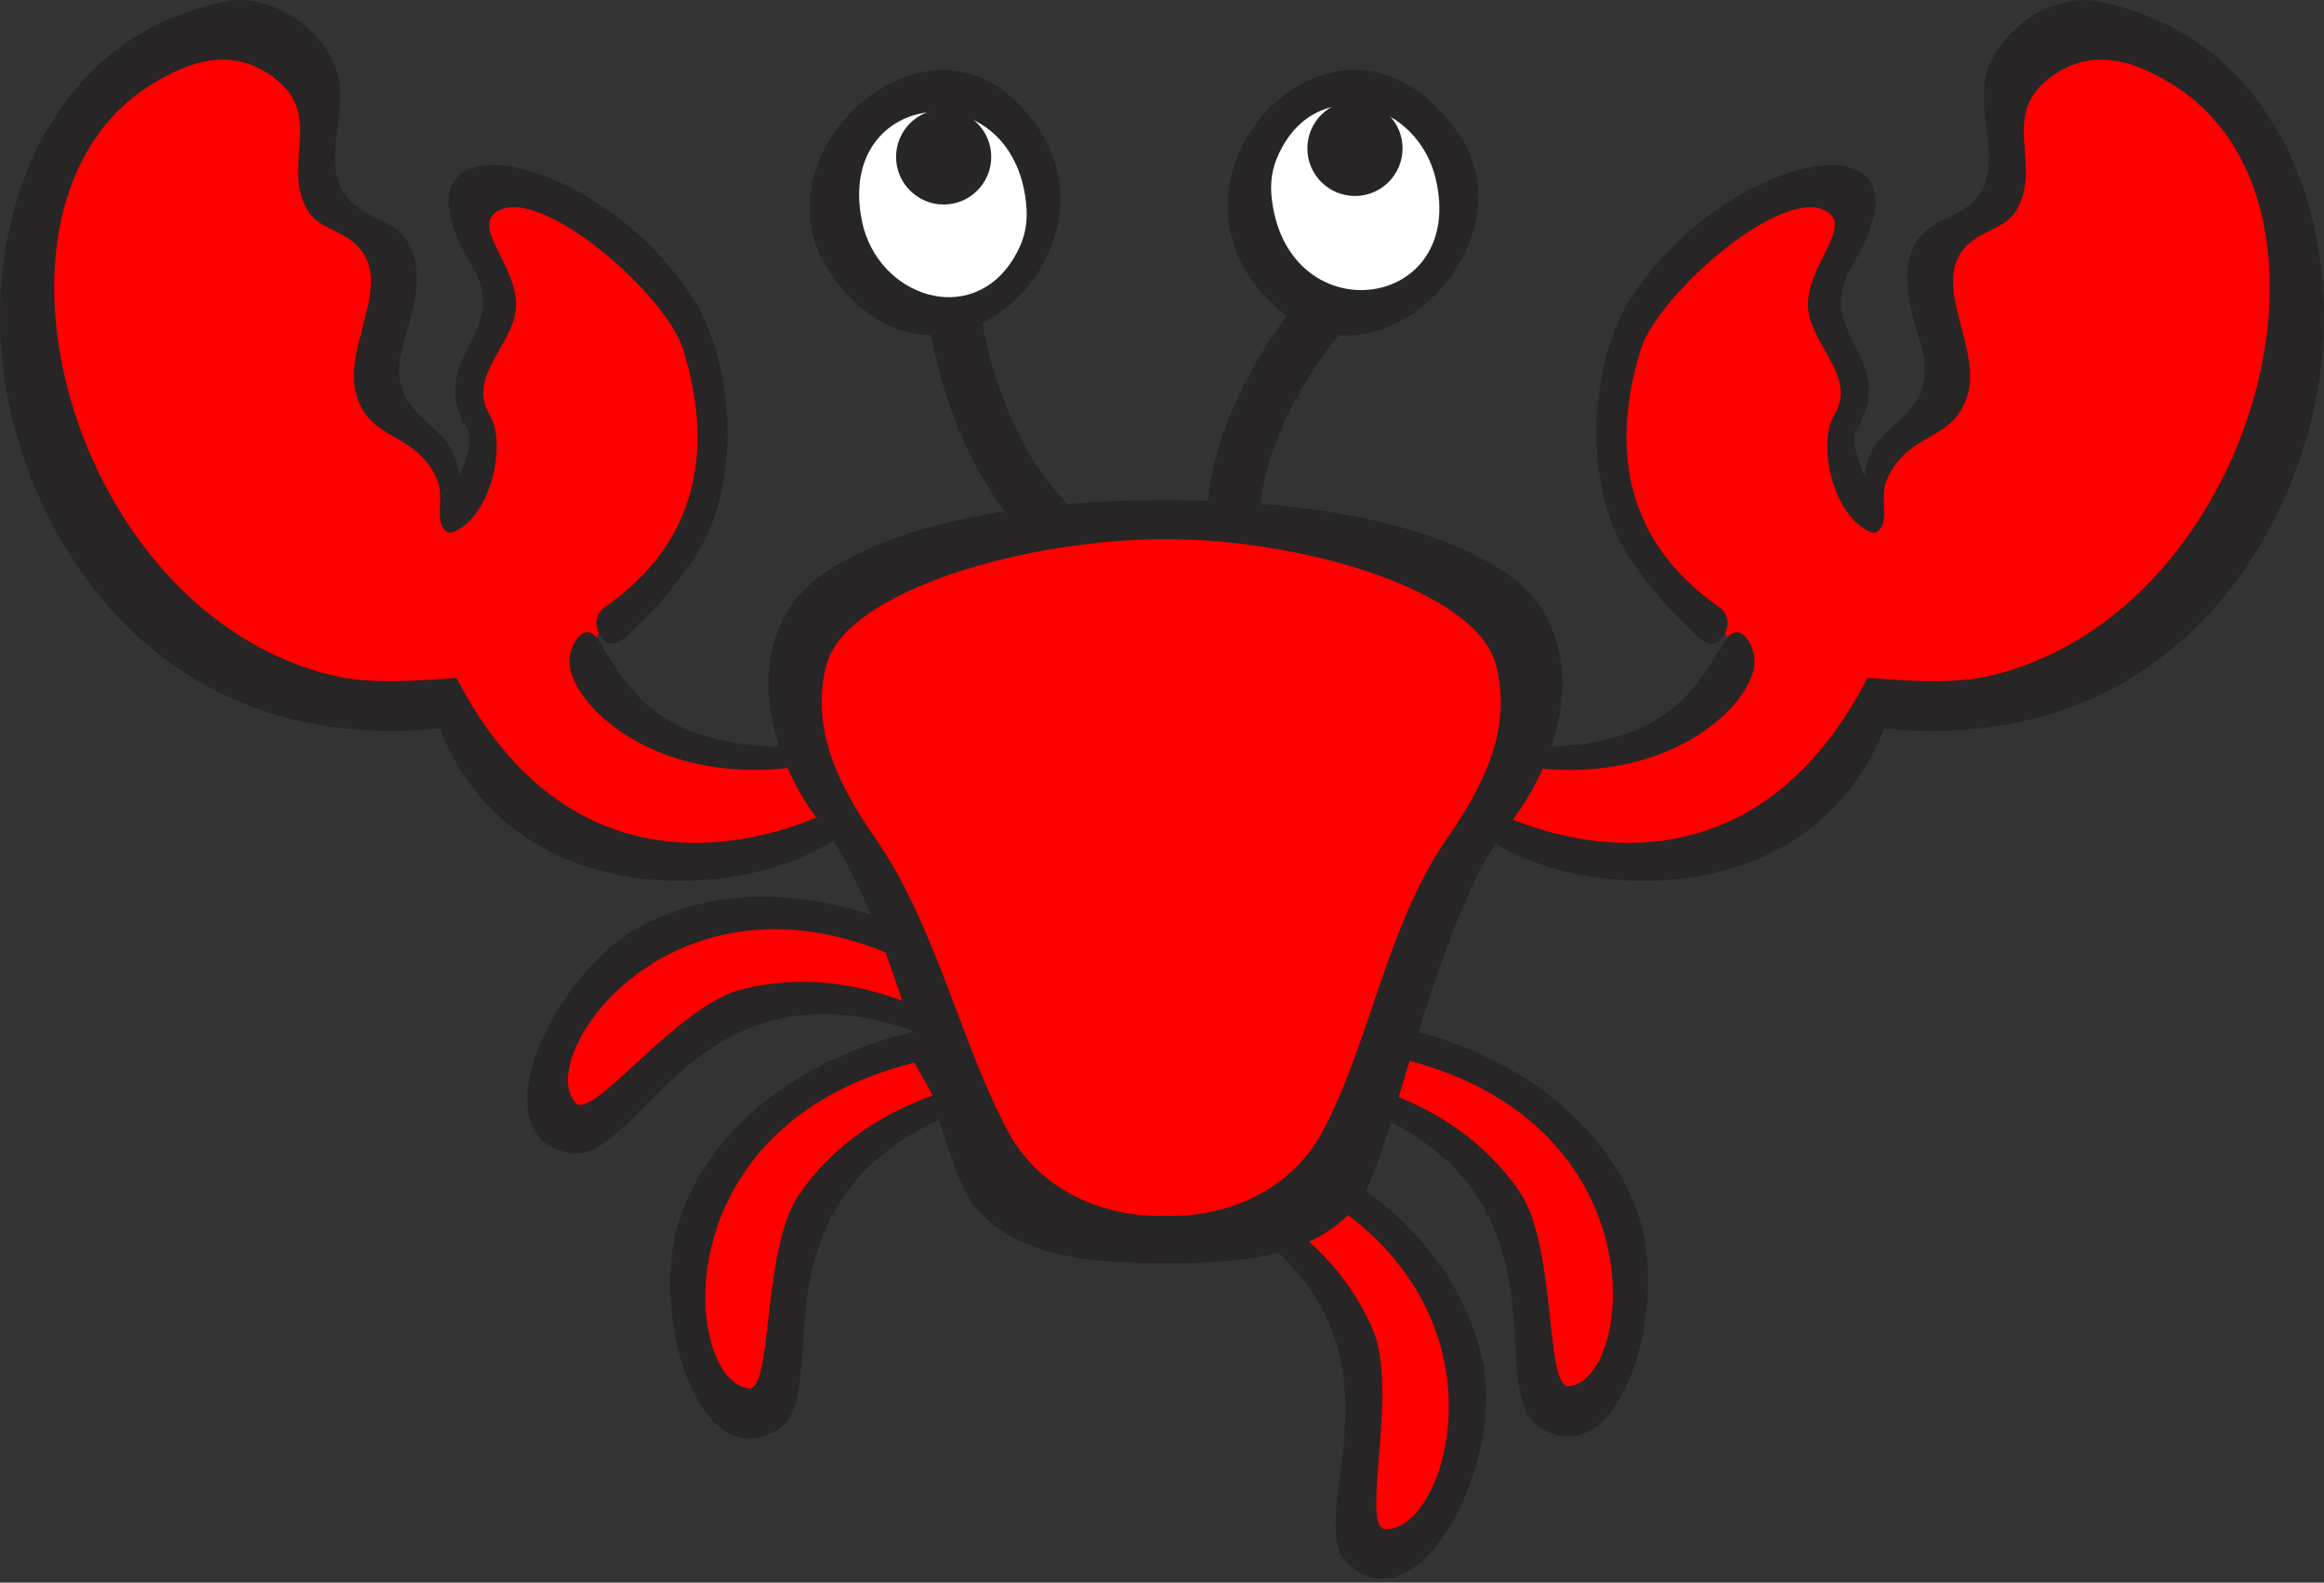 <svg version="1.1" width="348" height="237" xmlns="http://www.w3.org/2000/svg" xmlns:xlink="http://www.w3.org/1999/xlink">
  <rect width="100%" height="100%" fill="#333333" stroke="none"/>
  <!-- Exported by Scratch - http://scratch.mit.edu/ -->
  <g id="ID0.02210929337888956" transform="matrix(0.755, 0.656, -0.656, 0.755, 137.95, -65.35)">
    <path id="ID0.6615138123743236" fill="#272525" d="M 58.812 69.148 C 47.382 76.420 54.982 86.381 52.107 89.129 C 48.075 92.984 43.184 83.557 44.279 77.787 C 46.025 68.588 55.816 64.975 55.816 64.975 C 55.816 64.975 58.835 67.771 58.812 69.148 L 58.812 69.148 L 58.812 69.148 L 58.812 69.148 L 58.812 69.148 L 58.812 69.148 L 58.812 69.148 L 58.812 69.148 L 58.812 69.148 Z " transform="matrix(2.551, 0.5, -0.5, 2.551, 28.2, -39.4)"/>
    <path id="ID0.19191409228369594" fill="#FF0000" d="M 55.734 66.903 L 57.138 68.554 C 54.630 70.041 52.100 72.313 50.666 75.657 C 49.164 79.158 51.387 87.037 49.977 87.155 C 46.261 87.467 41.965 73.337 55.734 66.903 L 55.734 66.903 L 55.734 66.903 L 55.734 66.903 L 55.734 66.903 L 55.734 66.903 L 55.734 66.903 L 55.734 66.903 L 55.734 66.903 Z " transform="matrix(2.551, 0.5, -0.5, 2.551, 28.2, -39.4)"/>
  </g>
  <path id="ID0.19590965565294027" fill="none" d="M 61.965 31.297 C 57.658 28.643 55.082 21.164 54.898 17.010 " transform="matrix(2.599, 0, 0, 2.599, 0, 0)"/>
  <path id="ID0.3219024804420769" fill="none" stroke="#272525" stroke-width="3.031" d="M 61.965 31.297 C 57.658 28.643 55.082 21.164 54.898 17.010 " transform="matrix(2.599, 0, 0, 2.599, 0, 0)"/>
  <path id="ID0.9153673928231001" fill="none" d="M 71.145 30.875 C 70.499 25.858 74.690 19.148 77.802 16.391 " transform="matrix(2.599, 0, 0, 2.599, 0, 0)"/>
  <path id="ID0.7677619978785515" fill="none" stroke="#272525" stroke-width="3.031" d="M 71.145 30.875 C 70.499 25.858 74.690 19.148 77.802 16.391 " transform="matrix(2.599, 0, 0, 2.599, 0, 0)"/>
  <path id="ID0.9208156592212617" fill="#FF0000" d="M 84.912 46.546 C 89.564 49.043 92.991 50.561 98.230 49.679 C 101.558 49.092 103.762 47.820 105.671 44.979 C 106.699 43.461 106.577 41.029 108.412 41.063 C 119.086 41.258 129.906 34.502 132.306 23.045 C 133.138 18.932 132.648 15.064 131.327 11.098 C 129.222 4.684 125.059 1.649 118.304 2.481 C 115.414 2.824 116.589 7.622 115.660 10.315 C 114.728 13.008 111.938 13.301 111.153 15.994 C 110.665 17.708 111.448 18.883 111.546 20.695 C 111.742 24.220 107.531 26.080 108.217 29.116 C 104.006 27.451 106.846 25.493 106.846 23.045 C 106.846 20.792 105.328 19.617 105.475 17.365 C 105.621 15.113 107.140 13.938 106.846 11.686 C 98.279 11 90.690 19.569 92.746 27.941 C 93.922 32.641 102.832 36.852 99.014 39.691 C 95.293 42.483 91.131 44.392 86.871 42.629 C 86.724 44.637 86.087 44.979 84.912 46.546 L 84.912 46.546 L 84.912 46.546 L 84.912 46.546 L 84.912 46.546 L 84.912 46.546 L 84.912 46.546 L 84.912 46.546 L 84.912 46.546 Z " transform="matrix(2.599, 0, 0, 2.599, 0, 0)"/>
  <path id="ID0.7105530607514083" fill="#272525" d="M 110.912 21.234 C 110.863 24.914 106.719 24.243 107.539 28.928 C 107.646 29.542 107.383 30.271 108.024 30.687 C 108.987 30.318 108.243 28.702 108.703 27.649 C 109.969 24.743 112.711 25.530 113.413 22.545 C 114.091 19.668 110.831 15.791 113.780 13.770 C 114.749 13.106 115.769 13.029 116.327 11.833 C 117.563 9.178 115.209 6.530 118.249 4.373 C 120.536 2.751 122.854 3.446 125.134 4.844 C 136.260 11.666 129.948 35.289 114.718 38.924 C 112.526 39.447 109.831 39.223 107.598 39.056 C 101.167 51.524 90.539 48.935 85.975 46.699 C 85.107 46.273 85.768 47.037 84.604 47.419 C 89.180 51.927 104.099 53.364 108.556 41.974 C 124.251 43.506 131.587 32.023 133.405 23.165 C 135.312 13.873 131.795 2.202 120.805 0.069 C 118.701 -0.339 115.839 1.136 114.691 3.580 C 113.216 6.719 116.739 10.660 112.088 12.616 C 107.921 14.368 110.936 19.379 110.912 21.234 L 110.912 21.234 L 110.912 21.234 L 110.912 21.234 L 110.912 21.234 L 110.912 21.234 L 110.912 21.234 L 110.912 21.234 L 110.912 21.234 Z " transform="matrix(2.599, 0, 0, 2.599, 0, 0)"/>
  <path id="ID0.46882958710193634" fill="#272525" d="M 98.081 36.889 C 99.042 37.695 100.206 35.790 99.055 34.988 C 93.805 31.330 92.702 26.113 94.529 20.149 C 95.535 16.868 103.183 10.257 105.453 12.337 C 106.581 13.370 103.670 15.810 104.239 18.204 C 104.710 20.175 106.928 21.858 105.666 23.943 C 104.781 25.404 105.433 29.260 107.451 30.495 C 107.769 30.690 108.056 30.778 108.207 30.562 C 108.870 29.612 106.201 26.014 106.993 24.698 C 109.449 20.623 104.327 19.243 106.732 15.254 C 112.139 6.288 99.579 8.536 94.013 17.126 C 91.526 20.962 91.196 27.892 93.716 31.866 C 95.269 34.313 97.121 36.083 98.081 36.889 L 98.081 36.889 L 98.081 36.889 L 98.081 36.889 L 98.081 36.889 L 98.081 36.889 L 98.081 36.889 L 98.081 36.889 L 98.081 36.889 Z " transform="matrix(2.599, 0, 0, 2.599, 0, 0)"/>
  <path id="ID0.799437502399087" fill="#272525" d="M 87.931 43.037 L 87.328 44.088 C 96.009 45.605 101.212 40.515 101.087 37.994 C 101.043 37.106 100.197 35.682 99.411 36.906 C 97.825 39.375 96.205 43.208 87.931 43.037 L 87.931 43.037 L 87.931 43.037 L 87.931 43.037 L 87.931 43.037 L 87.931 43.037 L 87.931 43.037 L 87.931 43.037 L 87.931 43.037 Z " transform="matrix(2.599, 0, 0, 2.599, 0, 0)"/>
  <path id="ID0.3204877767711878" fill="#272525" d="M 75.449 69.151 C 86.880 76.424 79.279 86.383 82.154 89.132 C 86.185 92.987 91.076 83.560 89.982 77.790 C 88.235 68.591 78.445 64.978 78.445 64.978 C 78.445 64.978 75.426 67.774 75.449 69.151 L 75.449 69.151 L 75.449 69.151 L 75.449 69.151 L 75.449 69.151 L 75.449 69.151 L 75.449 69.151 L 75.449 69.151 L 75.449 69.151 Z " transform="matrix(2.599, 0, 0, 2.599, -11.7, 2.45)"/>
  <path id="ID0.6369192353449762" fill="#FF0000" d="M 78.528 66.906 L 77.123 68.558 C 79.632 70.043 82.162 72.316 83.596 75.660 C 85.098 79.161 82.875 87.041 84.285 87.158 C 88 87.469 92.297 73.341 78.528 66.906 L 78.528 66.906 L 78.528 66.906 L 78.528 66.906 L 78.528 66.906 L 78.528 66.906 L 78.528 66.906 L 78.528 66.906 L 78.528 66.906 Z " transform="matrix(2.599, 0, 0, 2.599, -11.7, 2.45)"/>
  <path id="ID0.01210848893970251" fill="#272525" d="M 78.898 63.843 C 92.420 63.008 92.127 75.533 96.068 76.068 C 101.596 76.817 100.011 66.314 95.734 62.292 C 88.915 55.876 78.869 58.707 78.869 58.707 C 78.869 58.707 78.071 62.744 78.898 63.843 L 78.898 63.843 L 78.898 63.843 L 78.898 63.843 L 78.898 63.843 L 78.898 63.843 L 78.898 63.843 L 78.898 63.843 L 78.898 63.843 Z " transform="matrix(2.351, 1.108, -1.108, 2.351, 88.9, -71.6)"/>
  <path id="ID0.13413950521498919" fill="#FF0000" d="M 80.070 60.218 L 79.905 62.380 C 82.807 62.108 86.190 62.459 89.314 64.320 C 92.588 66.270 95.420 73.951 96.631 73.216 C 99.819 71.286 94.991 57.330 80.070 60.218 L 80.070 60.218 L 80.070 60.218 L 80.070 60.218 L 80.070 60.218 L 80.070 60.218 L 80.070 60.218 L 80.070 60.218 L 80.070 60.218 Z " transform="matrix(2.351, 1.108, -1.108, 2.351, 88.9, -71.6)"/>
  <path id="ID0.6875393860973418" fill="#FF0000" d="M 48.983 46.543 C 44.332 49.041 40.905 50.558 35.666 49.678 C 32.336 49.091 30.133 47.817 28.224 44.978 C 27.196 43.460 27.317 41.027 25.482 41.061 C 14.809 41.256 3.989 34.500 1.590 23.043 C 0.757 18.931 1.247 15.063 2.569 11.097 C 4.674 4.683 8.836 1.647 15.593 2.480 C 18.481 2.822 17.306 7.621 18.237 10.313 C 19.167 13.006 21.958 13.300 22.741 15.993 C 23.231 17.707 22.447 18.882 22.349 20.693 C 22.153 24.218 26.363 26.079 25.678 29.114 C 29.889 27.449 27.049 25.490 27.049 23.043 C 27.049 20.791 28.567 19.616 28.420 17.363 C 28.273 15.111 26.755 13.936 27.049 11.684 C 35.617 10.998 43.206 19.567 41.150 27.939 C 39.975 32.640 31.065 36.850 34.883 39.690 C 38.604 42.481 42.766 44.390 47.025 42.628 C 47.172 44.634 47.808 44.978 48.983 46.543 L 48.983 46.543 L 48.983 46.543 L 48.983 46.543 L 48.983 46.543 L 48.983 46.543 L 48.983 46.543 L 48.983 46.543 L 48.983 46.543 Z " transform="matrix(2.599, 0, 0, 2.599, 0, 0)"/>
  <path id="ID0.6489166100509465" fill="#272525" d="M 22.984 21.232 C 23.033 24.912 27.177 24.242 26.357 28.927 C 26.249 29.541 26.513 30.270 25.872 30.685 C 24.908 30.317 25.652 28.701 25.194 27.649 C 23.928 24.743 21.185 25.530 20.483 22.545 C 19.805 19.668 23.066 15.791 20.115 13.770 C 19.146 13.106 18.126 13.030 17.569 11.833 C 16.332 9.179 18.688 6.530 15.647 4.374 C 13.360 2.752 11.041 3.446 8.761 4.844 C -2.364 11.666 3.948 35.290 19.179 38.923 C 21.370 39.446 24.064 39.223 26.299 39.056 C 32.729 51.524 43.358 48.934 47.922 46.699 C 48.791 46.273 48.130 47.036 49.293 47.419 C 44.716 51.927 29.798 53.364 25.341 41.974 C 9.645 43.505 2.310 32.022 0.492 23.164 C -1.415 13.871 2.102 2.200 13.092 0.067 C 15.195 -0.341 18.057 1.135 19.206 3.579 C 20.681 6.718 17.158 10.659 21.809 12.615 C 25.975 14.366 22.960 19.377 22.984 21.232 L 22.984 21.232 L 22.984 21.232 L 22.984 21.232 L 22.984 21.232 L 22.984 21.232 L 22.984 21.232 L 22.984 21.232 L 22.984 21.232 Z " transform="matrix(2.599, 0, 0, 2.599, 0, 0)"/>
  <path id="ID0.9132488328032196" fill="#272525" d="M 35.815 36.887 C 34.855 37.693 33.690 35.788 34.842 34.986 C 40.091 31.328 41.196 26.111 39.367 20.147 C 38.362 16.865 30.713 10.255 28.444 12.335 C 27.317 13.367 30.228 15.808 29.658 18.201 C 29.188 20.173 26.969 21.855 28.231 23.941 C 29.116 25.402 28.465 29.258 26.446 30.493 C 26.128 30.688 25.841 30.776 25.690 30.560 C 25.026 29.610 27.696 26.011 26.903 24.696 C 24.448 20.622 29.570 19.241 27.164 15.252 C 21.757 6.286 34.317 8.534 39.884 17.124 C 42.371 20.960 42.701 27.889 40.180 31.864 C 38.628 34.310 36.776 36.081 35.815 36.887 L 35.815 36.887 L 35.815 36.887 L 35.815 36.887 L 35.815 36.887 L 35.815 36.887 L 35.815 36.887 L 35.815 36.887 L 35.815 36.887 Z " transform="matrix(2.599, 0, 0, 2.599, 0, 0)"/>
  <path id="ID0.347795610781759" fill="#272525" d="M 45.966 43.035 L 46.569 44.085 C 37.887 45.602 32.685 40.513 32.810 37.992 C 32.854 37.104 33.700 35.680 34.486 36.904 C 36.071 39.374 37.691 43.207 45.966 43.035 L 45.966 43.035 L 45.966 43.035 L 45.966 43.035 L 45.966 43.035 L 45.966 43.035 L 45.966 43.035 L 45.966 43.035 L 45.966 43.035 Z " transform="matrix(2.599, 0, 0, 2.599, 0, 0)"/>
  <path id="ID0.2128263027407229" fill="#272525" d="M 47.665 15.446 C 43.614 9.123 52.496 0.486 58.242 5.576 C 66.717 13.085 54.250 25.725 47.665 15.446 L 47.665 15.446 L 47.665 15.446 L 47.665 15.446 L 47.665 15.446 L 47.665 15.446 L 47.665 15.446 L 47.665 15.446 L 47.665 15.446 Z " transform="matrix(2.599, 0, 0, 2.599, 0, 0)"/>
  <path id="ID0.8055465533398092" fill="#FFFFFF" d="M 59.123 11.746 C 59.242 12.953 59.004 13.887 58.417 14.859 C 55.948 18.945 50.544 17.061 49.662 12.744 C 48.091 5.048 58.362 4.034 59.123 11.746 L 59.123 11.746 L 59.123 11.746 L 59.123 11.746 L 59.123 11.746 L 59.123 11.746 L 59.123 11.746 L 59.123 11.746 L 59.123 11.746 Z " transform="matrix(2.599, 0, 0, 2.599, 0, 0)"/>
  <path id="ID0.6909597716294229" fill="#272525" d="M 54.369 6.299 C 55.882 6.299 57.111 7.528 57.111 9.041 C 57.111 10.554 55.882 11.783 54.369 11.783 C 52.856 11.783 51.627 10.554 51.627 9.041 C 51.627 7.528 52.856 6.299 54.369 6.299 L 54.369 6.299 L 54.369 6.299 L 54.369 6.299 L 54.369 6.299 L 54.369 6.299 L 54.369 6.299 L 54.369 6.299 Z " transform="matrix(2.599, 0, 0, 2.599, 0, 0)"/>
  <path id="ID0.43561775609850883" fill="#272525" d="M 67.188 28.821 C 74.772 28.821 82.348 29.955 86.874 33.090 C 91.313 36.164 90.786 42.624 86.874 47.603 C 82.552 53.103 80.181 67.058 78.179 69.458 C 75.664 72.474 71.447 72.783 67.188 72.787 C 62.830 72.783 58.612 72.474 56.098 69.458 C 54.097 67.058 51.725 53.103 47.403 47.603 C 43.491 42.624 42.965 36.165 47.403 33.090 C 51.929 29.956 59.506 28.821 67.090 28.821 L 67.188 28.821 L 67.188 28.821 L 67.188 28.821 L 67.188 28.821 L 67.188 28.821 L 67.188 28.821 L 67.188 28.821 L 67.188 28.821 L 67.188 28.821 Z " transform="matrix(2.599, 0, 0, 2.599, 0, 0)"/>
  <path id="ID0.7181078880093992" fill="#FF0000" d="M 67.137 31.073 C 74.961 31.035 85.075 34.002 86.194 38.319 C 87.158 42.038 85.420 45.363 83.374 48.306 C 79.889 53.323 78.888 60.217 76.181 65.228 C 74.351 68.618 70.627 70.185 67.138 70.045 C 63.650 70.185 59.926 68.617 58.095 65.228 C 55.390 60.217 53.920 53.323 50.434 48.306 C 48.389 45.363 46.650 42.037 47.614 38.319 C 48.731 34.001 59.313 31.035 67.137 31.073 L 67.137 31.073 L 67.137 31.073 L 67.137 31.073 L 67.137 31.073 L 67.137 31.073 L 67.137 31.073 L 67.137 31.073 L 67.137 31.073 Z " transform="matrix(2.599, 0, 0, 2.599, 0, 0)"/>
  <path id="ID0.3276853393763304" fill="#272525" d="M 84.024 7.688 C 88.295 13.866 79.718 22.808 73.798 17.920 C 65.066 10.713 77.084 -2.354 84.024 7.688 L 84.024 7.688 L 84.024 7.688 L 84.024 7.688 L 84.024 7.688 L 84.024 7.688 L 84.024 7.688 L 84.024 7.688 L 84.024 7.688 Z " transform="matrix(2.599, 0, 0, 2.599, 0, 0)"/>
  <path id="ID0.6413746420294046" fill="#FFFFFF" d="M 73.289 11.590 C 73.129 10.388 73.333 9.446 73.887 8.454 C 76.212 4.284 81.677 5.979 82.709 10.263 C 84.549 17.899 74.319 19.271 73.289 11.590 L 73.289 11.590 L 73.289 11.590 L 73.289 11.590 L 73.289 11.590 L 73.289 11.590 L 73.289 11.590 L 73.289 11.590 L 73.289 11.590 Z " transform="matrix(2.599, 0, 0, 2.599, 0, 0)"/>
  <path id="ID0.039086727891117334" fill="#272525" d="M 78.066 5.809 C 79.579 5.809 80.808 7.038 80.808 8.551 C 80.808 10.064 79.579 11.293 78.066 11.293 C 76.553 11.293 75.324 10.064 75.324 8.551 C 75.324 7.038 76.553 5.809 78.066 5.809 L 78.066 5.809 L 78.066 5.809 L 78.066 5.809 L 78.066 5.809 L 78.066 5.809 L 78.066 5.809 L 78.066 5.809 Z " transform="matrix(2.599, 0, 0, 2.599, 0, 0)"/>
  <path id="ID0.6277780011296272" fill="none" stroke="none" d="M 158.950 197.550 C 158.950 197.550 157.600 197.550 158.050 197.550 C 158.500 197.550 171.372 199.773 178.250 197.550 C 184.743 195.451 184.698 190.610 187.900 187.900 C 188.568 187.335 189.165 188.149 189.650 187.900 C 190.050 187.694 189.484 187.323 189.650 187 C 189.816 186.677 190.517 185.532 190.550 186.150 C 190.583 186.768 191.256 198.094 190.550 203.700 C 190.276 205.878 188.566 205.880 187.900 207.200 C 187.506 207.981 188.137 208.463 187.900 208.950 C 187.714 209.332 187.338 208.662 187.050 208.950 C 186.762 209.238 186.395 210.682 185.250 211.600 C 184.105 212.518 180.606 214.815 178.250 216 C 177.468 216.393 177.173 215.837 176.500 216 C 175.827 216.163 175.720 216.778 174.750 216.850 C 173.780 216.922 168.465 217.829 165.100 216.850 C 161.808 215.892 161.293 213.979 159.800 212.500 C 159.480 212.183 160.029 211.987 159.800 211.600 C 159.571 211.213 157.904 209.292 157.200 208.100 C 156.971 207.713 157.397 207.583 157.200 207.200 C 157.003 206.817 155.750 205.795 155.400 204.600 C 155.050 203.405 155.400 202.094 155.400 201.050 " transform="matrix(1, 0, 0, 1, 1.8, -74.75)"/>
  <path id="ID0.2081833342090249" fill="none" stroke="none" d="M 153.650 201.050 C 153.650 201.050 166.858 201.749 173 201.050 C 175.166 200.804 175.442 199.520 176.500 198.450 C 177.200 197.742 176.685 197.391 177.350 196.650 C 178.015 195.909 182.454 192.065 184.400 189.650 C 184.949 188.969 183.956 188.487 184.400 187.900 C 184.844 187.313 186.335 186.865 187.050 186.150 C 187.368 185.832 187.050 185.515 187.050 185.250 " transform="matrix(1, 0, 0, 1, 1.8, -74.75)"/>
  <g id="ID0.02210929337888956" transform="matrix(1, 0, 0, 1, 0, 0)">
    <path id="ID0.6615138123743236" fill="#272525" d="M 58.812 69.148 C 47.382 76.420 54.982 86.381 52.107 89.129 C 48.075 92.984 43.184 83.557 44.279 77.787 C 46.025 68.588 55.816 64.975 55.816 64.975 C 55.816 64.975 58.835 67.771 58.812 69.148 L 58.812 69.148 L 58.812 69.148 L 58.812 69.148 L 58.812 69.148 L 58.812 69.148 L 58.812 69.148 L 58.812 69.148 L 58.812 69.148 Z " transform="matrix(2.551, 0.5, -0.5, 2.551, 28.2, -39.4)"/>
    <path id="ID0.19191409228369594" fill="#FF0000" d="M 55.734 66.903 L 57.138 68.554 C 54.630 70.041 52.100 72.313 50.666 75.657 C 49.164 79.158 51.387 87.037 49.977 87.155 C 46.261 87.467 41.965 73.337 55.734 66.903 L 55.734 66.903 L 55.734 66.903 L 55.734 66.903 L 55.734 66.903 L 55.734 66.903 L 55.734 66.903 L 55.734 66.903 L 55.734 66.903 Z " transform="matrix(2.551, 0.5, -0.5, 2.551, 28.2, -39.4)"/>
  </g>
</svg>